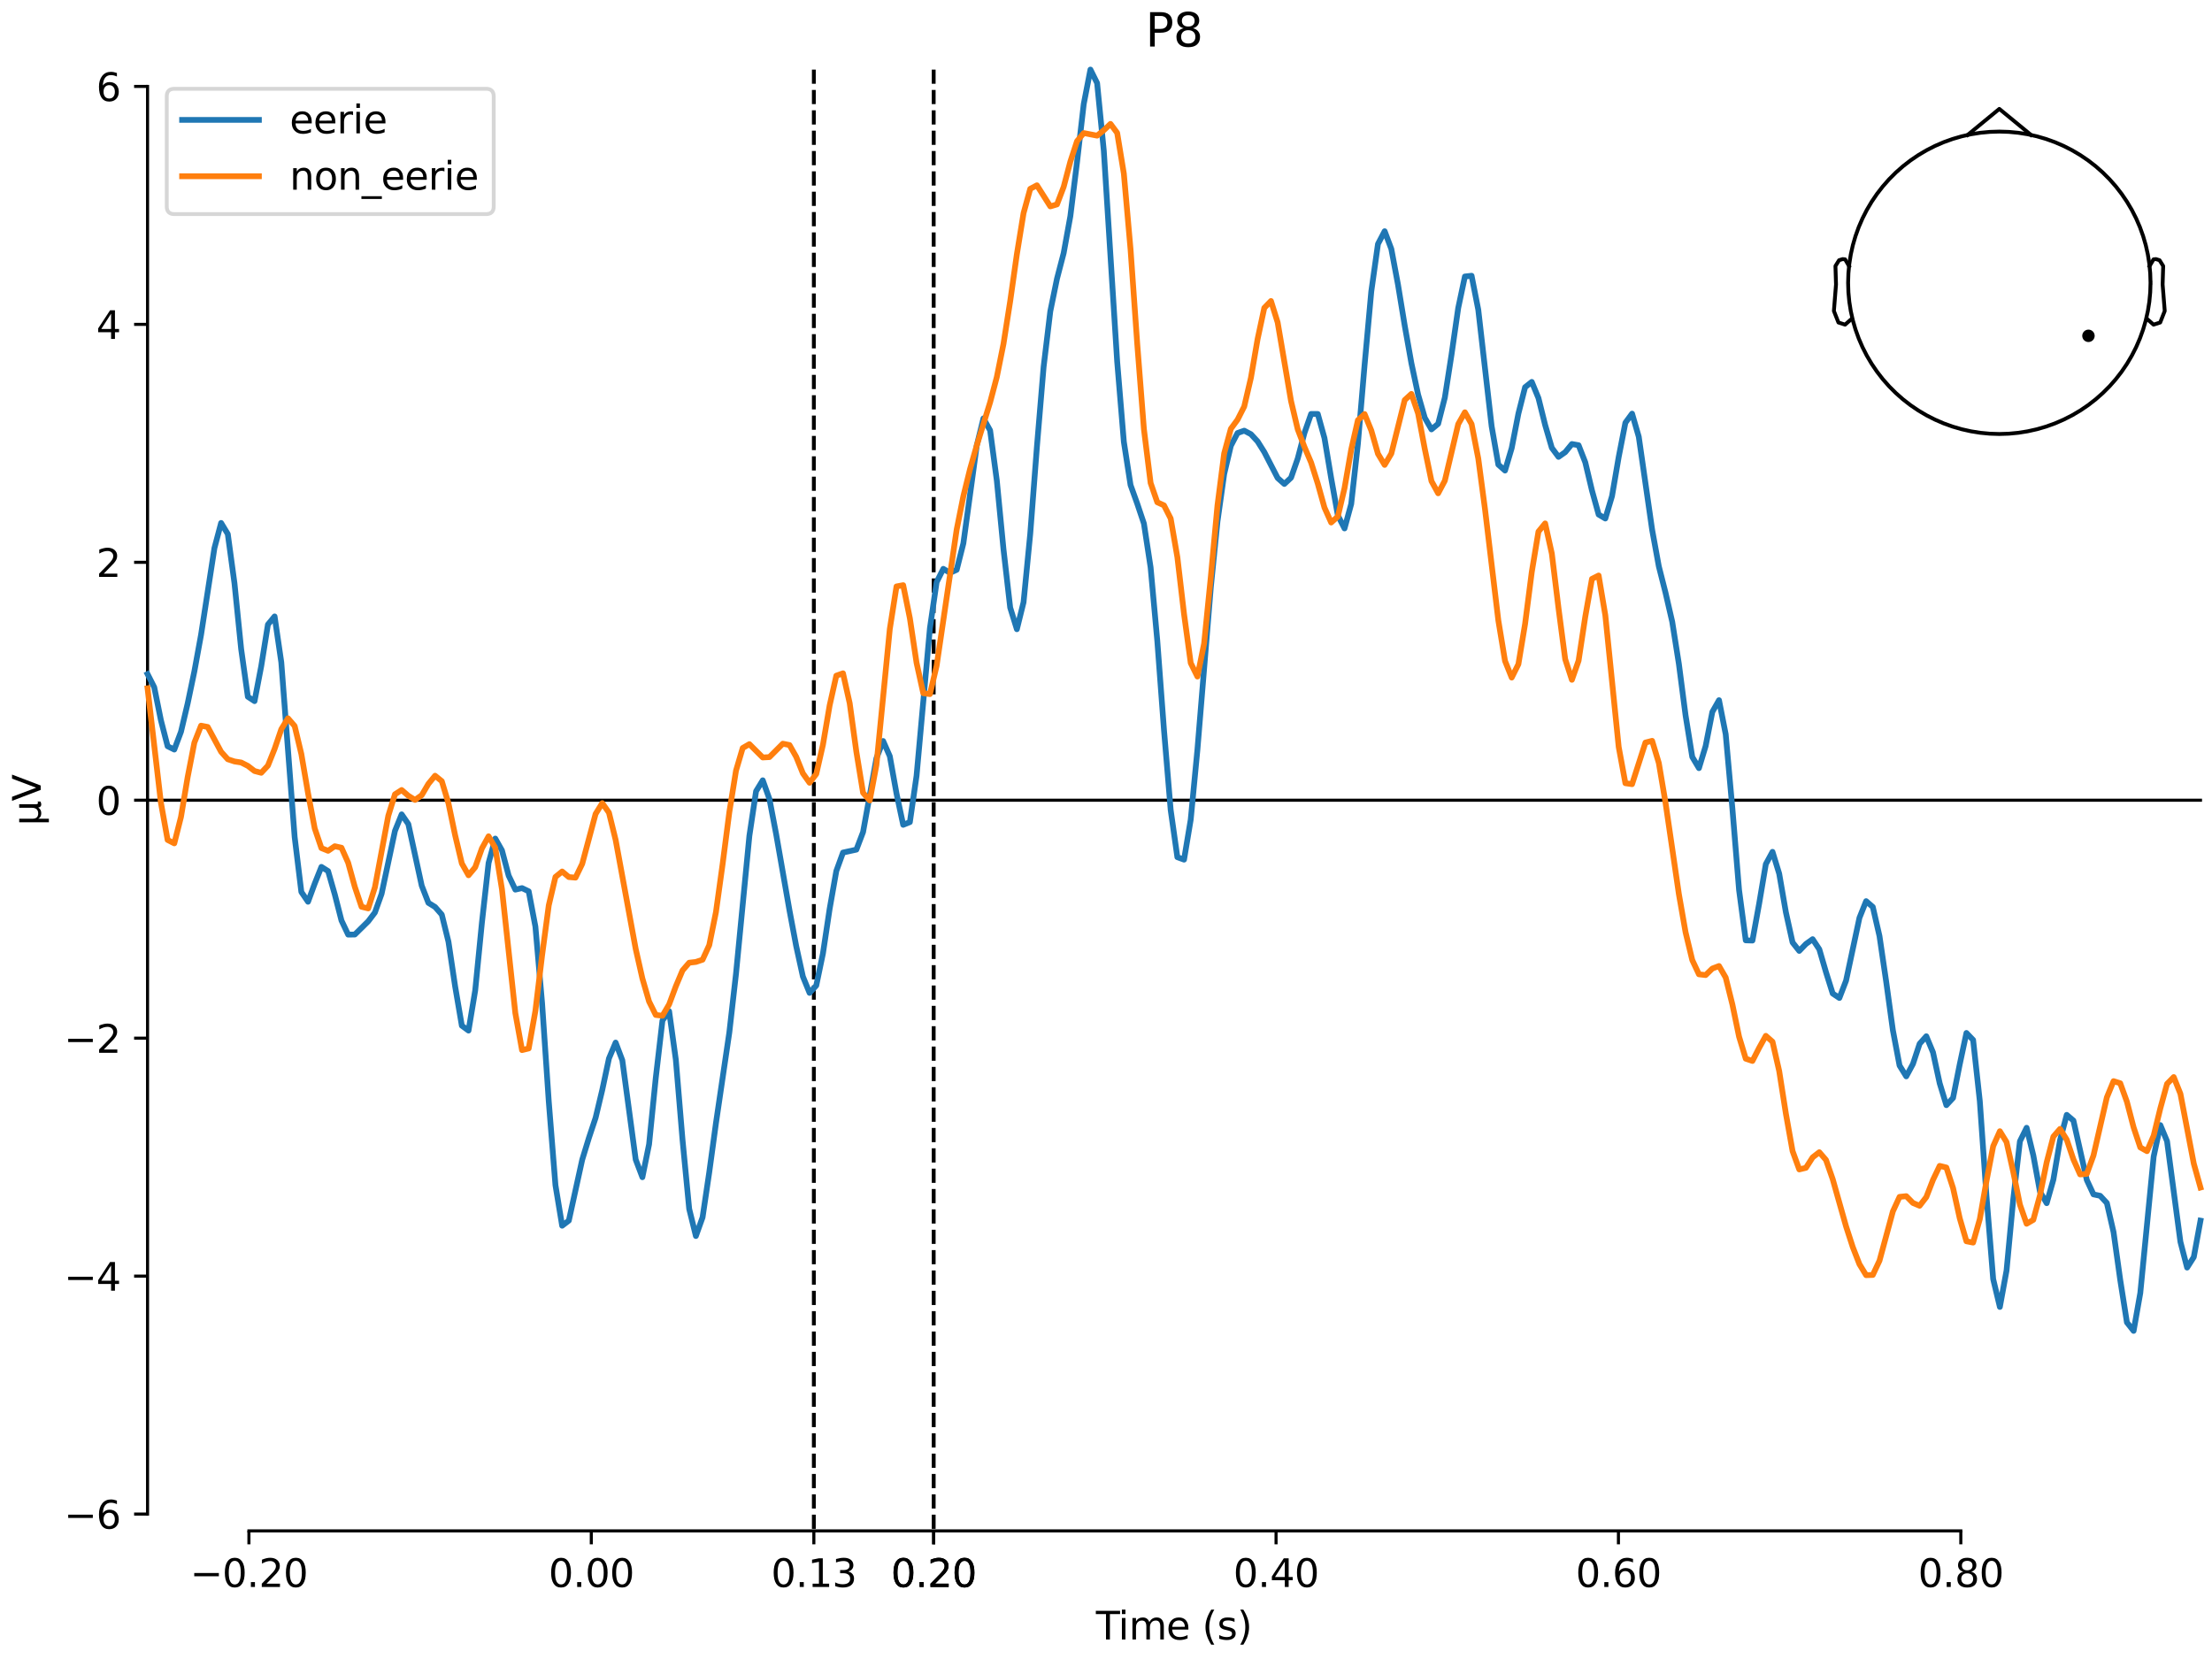 <?xml version="1.0" encoding="utf-8" standalone="no"?>
<!DOCTYPE svg PUBLIC "-//W3C//DTD SVG 1.1//EN"
  "http://www.w3.org/Graphics/SVG/1.1/DTD/svg11.dtd">
<svg xmlns:xlink="http://www.w3.org/1999/xlink" width="576pt" height="432pt" viewBox="0 0 576 432" xmlns="http://www.w3.org/2000/svg" version="1.1">
 <defs>
  <style type="text/css">*{stroke-linejoin: round; stroke-linecap: butt}</style>
 </defs>
 <g id="figure_1">
  <g id="patch_1">
   <path d="M 0 432 
L 576 432 
L 576 0 
L 0 0 
z
" style="fill: #ffffff"/>
  </g>
  <g id="axes_1">
   <g id="patch_2">
    <path d="M 38.421 398.644 
L 573 398.644 
L 573 18.118 
L 38.421 18.118 
L 38.421 398.644 
z
" style="fill: none; opacity: 0"/>
   </g>
   <g id="patch_3">
    <path d="M 38.421 394.254 
L 38.421 22.508 
" style="fill: none; stroke: #000000; stroke-width: 0.8; stroke-linejoin: miter; stroke-linecap: square"/>
   </g>
   <g id="LineCollection_1">
    <path d="M 211.924 18.118 
L 211.924 398.644 
" clip-path="url(#pe00af1f810)" style="fill: none; stroke-dasharray: 3.7,1.6; stroke-dashoffset: 0; stroke: #000000"/>
    <path d="M 243.128 18.118 
L 243.128 398.644 
" clip-path="url(#pe00af1f810)" style="fill: none; stroke-dasharray: 3.7,1.6; stroke-dashoffset: 0; stroke: #000000"/>
   </g>
   <g id="matplotlib.axis_1">
    <g id="xtick_1">
     <g id="line2d_1">
      <defs>
       <path id="m787ed1d141" d="M 0 0 
L 0 3.5 
" style="stroke: #000000; stroke-width: 0.8"/>
      </defs>
      <g>
       <use xlink:href="#m787ed1d141" x="64.819" y="398.644" style="stroke: #000000; stroke-width: 0.8"/>
      </g>
     </g>
     <g id="text_1">
      <!-- −0.20 -->
      <g transform="translate(49.496 413.242) scale(0.1 -0.1)">
       <defs>
        <path id="DejaVuSans-2212" d="M 678 2272 
L 4684 2272 
L 4684 1741 
L 678 1741 
L 678 2272 
z
" transform="scale(0.016)"/>
        <path id="DejaVuSans-30" d="M 2034 4250 
Q 1547 4250 1301 3770 
Q 1056 3291 1056 2328 
Q 1056 1369 1301 889 
Q 1547 409 2034 409 
Q 2525 409 2770 889 
Q 3016 1369 3016 2328 
Q 3016 3291 2770 3770 
Q 2525 4250 2034 4250 
z
M 2034 4750 
Q 2819 4750 3233 4129 
Q 3647 3509 3647 2328 
Q 3647 1150 3233 529 
Q 2819 -91 2034 -91 
Q 1250 -91 836 529 
Q 422 1150 422 2328 
Q 422 3509 836 4129 
Q 1250 4750 2034 4750 
z
" transform="scale(0.016)"/>
        <path id="DejaVuSans-2e" d="M 684 794 
L 1344 794 
L 1344 0 
L 684 0 
L 684 794 
z
" transform="scale(0.016)"/>
        <path id="DejaVuSans-32" d="M 1228 531 
L 3431 531 
L 3431 0 
L 469 0 
L 469 531 
Q 828 903 1448 1529 
Q 2069 2156 2228 2338 
Q 2531 2678 2651 2914 
Q 2772 3150 2772 3378 
Q 2772 3750 2511 3984 
Q 2250 4219 1831 4219 
Q 1534 4219 1204 4116 
Q 875 4013 500 3803 
L 500 4441 
Q 881 4594 1212 4672 
Q 1544 4750 1819 4750 
Q 2544 4750 2975 4387 
Q 3406 4025 3406 3419 
Q 3406 3131 3298 2873 
Q 3191 2616 2906 2266 
Q 2828 2175 2409 1742 
Q 1991 1309 1228 531 
z
" transform="scale(0.016)"/>
       </defs>
       <use xlink:href="#DejaVuSans-2212"/>
       <use xlink:href="#DejaVuSans-30" transform="translate(83.789 0)"/>
       <use xlink:href="#DejaVuSans-2e" transform="translate(147.412 0)"/>
       <use xlink:href="#DejaVuSans-32" transform="translate(179.199 0)"/>
       <use xlink:href="#DejaVuSans-30" transform="translate(242.822 0)"/>
      </g>
     </g>
    </g>
    <g id="xtick_2">
     <g id="line2d_2">
      <g>
       <use xlink:href="#m787ed1d141" x="153.973" y="398.644" style="stroke: #000000; stroke-width: 0.8"/>
      </g>
     </g>
     <g id="text_2">
      <!-- 0.00 -->
      <g transform="translate(142.84 413.242) scale(0.1 -0.1)">
       <use xlink:href="#DejaVuSans-30"/>
       <use xlink:href="#DejaVuSans-2e" transform="translate(63.623 0)"/>
       <use xlink:href="#DejaVuSans-30" transform="translate(95.41 0)"/>
       <use xlink:href="#DejaVuSans-30" transform="translate(159.033 0)"/>
      </g>
     </g>
    </g>
    <g id="xtick_3">
     <g id="line2d_3">
      <g>
       <use xlink:href="#m787ed1d141" x="211.924" y="398.644" style="stroke: #000000; stroke-width: 0.8"/>
      </g>
     </g>
     <g id="text_3">
      <!-- 0.13 -->
      <g transform="translate(200.791 413.242) scale(0.1 -0.1)">
       <defs>
        <path id="DejaVuSans-31" d="M 794 531 
L 1825 531 
L 1825 4091 
L 703 3866 
L 703 4441 
L 1819 4666 
L 2450 4666 
L 2450 531 
L 3481 531 
L 3481 0 
L 794 0 
L 794 531 
z
" transform="scale(0.016)"/>
        <path id="DejaVuSans-33" d="M 2597 2516 
Q 3050 2419 3304 2112 
Q 3559 1806 3559 1356 
Q 3559 666 3084 287 
Q 2609 -91 1734 -91 
Q 1441 -91 1130 -33 
Q 819 25 488 141 
L 488 750 
Q 750 597 1062 519 
Q 1375 441 1716 441 
Q 2309 441 2620 675 
Q 2931 909 2931 1356 
Q 2931 1769 2642 2001 
Q 2353 2234 1838 2234 
L 1294 2234 
L 1294 2753 
L 1863 2753 
Q 2328 2753 2575 2939 
Q 2822 3125 2822 3475 
Q 2822 3834 2567 4026 
Q 2313 4219 1838 4219 
Q 1578 4219 1281 4162 
Q 984 4106 628 3988 
L 628 4550 
Q 988 4650 1302 4700 
Q 1616 4750 1894 4750 
Q 2613 4750 3031 4423 
Q 3450 4097 3450 3541 
Q 3450 3153 3228 2886 
Q 3006 2619 2597 2516 
z
" transform="scale(0.016)"/>
       </defs>
       <use xlink:href="#DejaVuSans-30"/>
       <use xlink:href="#DejaVuSans-2e" transform="translate(63.623 0)"/>
       <use xlink:href="#DejaVuSans-31" transform="translate(95.41 0)"/>
       <use xlink:href="#DejaVuSans-33" transform="translate(159.033 0)"/>
      </g>
     </g>
    </g>
    <g id="xtick_4">
     <g id="line2d_4">
      <g>
       <use xlink:href="#m787ed1d141" x="243.128" y="398.644" style="stroke: #000000; stroke-width: 0.8"/>
      </g>
     </g>
     <g id="text_4">
      <!-- 0.20 -->
      <g transform="translate(231.995 413.242) scale(0.1 -0.1)">
       <use xlink:href="#DejaVuSans-30"/>
       <use xlink:href="#DejaVuSans-2e" transform="translate(63.623 0)"/>
       <use xlink:href="#DejaVuSans-32" transform="translate(95.41 0)"/>
       <use xlink:href="#DejaVuSans-30" transform="translate(159.033 0)"/>
      </g>
     </g>
    </g>
    <g id="xtick_5">
     <g id="line2d_5">
      <g>
       <use xlink:href="#m787ed1d141" x="243.128" y="398.644" style="stroke: #000000; stroke-width: 0.8"/>
      </g>
     </g>
     <g id="text_5">
      <!-- 0.20 -->
      <g transform="translate(231.995 413.242) scale(0.1 -0.1)">
       <use xlink:href="#DejaVuSans-30"/>
       <use xlink:href="#DejaVuSans-2e" transform="translate(63.623 0)"/>
       <use xlink:href="#DejaVuSans-32" transform="translate(95.41 0)"/>
       <use xlink:href="#DejaVuSans-30" transform="translate(159.033 0)"/>
      </g>
     </g>
    </g>
    <g id="xtick_6">
     <g id="line2d_6">
      <g>
       <use xlink:href="#m787ed1d141" x="332.282" y="398.644" style="stroke: #000000; stroke-width: 0.8"/>
      </g>
     </g>
     <g id="text_6">
      <!-- 0.40 -->
      <g transform="translate(321.15 413.242) scale(0.1 -0.1)">
       <defs>
        <path id="DejaVuSans-34" d="M 2419 4116 
L 825 1625 
L 2419 1625 
L 2419 4116 
z
M 2253 4666 
L 3047 4666 
L 3047 1625 
L 3713 1625 
L 3713 1100 
L 3047 1100 
L 3047 0 
L 2419 0 
L 2419 1100 
L 313 1100 
L 313 1709 
L 2253 4666 
z
" transform="scale(0.016)"/>
       </defs>
       <use xlink:href="#DejaVuSans-30"/>
       <use xlink:href="#DejaVuSans-2e" transform="translate(63.623 0)"/>
       <use xlink:href="#DejaVuSans-34" transform="translate(95.41 0)"/>
       <use xlink:href="#DejaVuSans-30" transform="translate(159.033 0)"/>
      </g>
     </g>
    </g>
    <g id="xtick_7">
     <g id="line2d_7">
      <g>
       <use xlink:href="#m787ed1d141" x="421.437" y="398.644" style="stroke: #000000; stroke-width: 0.8"/>
      </g>
     </g>
     <g id="text_7">
      <!-- 0.60 -->
      <g transform="translate(410.304 413.242) scale(0.1 -0.1)">
       <defs>
        <path id="DejaVuSans-36" d="M 2113 2584 
Q 1688 2584 1439 2293 
Q 1191 2003 1191 1497 
Q 1191 994 1439 701 
Q 1688 409 2113 409 
Q 2538 409 2786 701 
Q 3034 994 3034 1497 
Q 3034 2003 2786 2293 
Q 2538 2584 2113 2584 
z
M 3366 4563 
L 3366 3988 
Q 3128 4100 2886 4159 
Q 2644 4219 2406 4219 
Q 1781 4219 1451 3797 
Q 1122 3375 1075 2522 
Q 1259 2794 1537 2939 
Q 1816 3084 2150 3084 
Q 2853 3084 3261 2657 
Q 3669 2231 3669 1497 
Q 3669 778 3244 343 
Q 2819 -91 2113 -91 
Q 1303 -91 875 529 
Q 447 1150 447 2328 
Q 447 3434 972 4092 
Q 1497 4750 2381 4750 
Q 2619 4750 2861 4703 
Q 3103 4656 3366 4563 
z
" transform="scale(0.016)"/>
       </defs>
       <use xlink:href="#DejaVuSans-30"/>
       <use xlink:href="#DejaVuSans-2e" transform="translate(63.623 0)"/>
       <use xlink:href="#DejaVuSans-36" transform="translate(95.41 0)"/>
       <use xlink:href="#DejaVuSans-30" transform="translate(159.033 0)"/>
      </g>
     </g>
    </g>
    <g id="xtick_8">
     <g id="line2d_8">
      <g>
       <use xlink:href="#m787ed1d141" x="510.592" y="398.644" style="stroke: #000000; stroke-width: 0.8"/>
      </g>
     </g>
     <g id="text_8">
      <!-- 0.80 -->
      <g transform="translate(499.459 413.242) scale(0.1 -0.1)">
       <defs>
        <path id="DejaVuSans-38" d="M 2034 2216 
Q 1584 2216 1326 1975 
Q 1069 1734 1069 1313 
Q 1069 891 1326 650 
Q 1584 409 2034 409 
Q 2484 409 2743 651 
Q 3003 894 3003 1313 
Q 3003 1734 2745 1975 
Q 2488 2216 2034 2216 
z
M 1403 2484 
Q 997 2584 770 2862 
Q 544 3141 544 3541 
Q 544 4100 942 4425 
Q 1341 4750 2034 4750 
Q 2731 4750 3128 4425 
Q 3525 4100 3525 3541 
Q 3525 3141 3298 2862 
Q 3072 2584 2669 2484 
Q 3125 2378 3379 2068 
Q 3634 1759 3634 1313 
Q 3634 634 3220 271 
Q 2806 -91 2034 -91 
Q 1263 -91 848 271 
Q 434 634 434 1313 
Q 434 1759 690 2068 
Q 947 2378 1403 2484 
z
M 1172 3481 
Q 1172 3119 1398 2916 
Q 1625 2713 2034 2713 
Q 2441 2713 2670 2916 
Q 2900 3119 2900 3481 
Q 2900 3844 2670 4047 
Q 2441 4250 2034 4250 
Q 1625 4250 1398 4047 
Q 1172 3844 1172 3481 
z
" transform="scale(0.016)"/>
       </defs>
       <use xlink:href="#DejaVuSans-30"/>
       <use xlink:href="#DejaVuSans-2e" transform="translate(63.623 0)"/>
       <use xlink:href="#DejaVuSans-38" transform="translate(95.41 0)"/>
       <use xlink:href="#DejaVuSans-30" transform="translate(159.033 0)"/>
      </g>
     </g>
    </g>
    <g id="text_9">
     <!-- Time (s) -->
     <g transform="translate(285.381 426.92) scale(0.1 -0.1)">
      <defs>
       <path id="DejaVuSans-54" d="M -19 4666 
L 3928 4666 
L 3928 4134 
L 2272 4134 
L 2272 0 
L 1638 0 
L 1638 4134 
L -19 4134 
L -19 4666 
z
" transform="scale(0.016)"/>
       <path id="DejaVuSans-69" d="M 603 3500 
L 1178 3500 
L 1178 0 
L 603 0 
L 603 3500 
z
M 603 4863 
L 1178 4863 
L 1178 4134 
L 603 4134 
L 603 4863 
z
" transform="scale(0.016)"/>
       <path id="DejaVuSans-6d" d="M 3328 2828 
Q 3544 3216 3844 3400 
Q 4144 3584 4550 3584 
Q 5097 3584 5394 3201 
Q 5691 2819 5691 2113 
L 5691 0 
L 5113 0 
L 5113 2094 
Q 5113 2597 4934 2840 
Q 4756 3084 4391 3084 
Q 3944 3084 3684 2787 
Q 3425 2491 3425 1978 
L 3425 0 
L 2847 0 
L 2847 2094 
Q 2847 2600 2669 2842 
Q 2491 3084 2119 3084 
Q 1678 3084 1418 2786 
Q 1159 2488 1159 1978 
L 1159 0 
L 581 0 
L 581 3500 
L 1159 3500 
L 1159 2956 
Q 1356 3278 1631 3431 
Q 1906 3584 2284 3584 
Q 2666 3584 2933 3390 
Q 3200 3197 3328 2828 
z
" transform="scale(0.016)"/>
       <path id="DejaVuSans-65" d="M 3597 1894 
L 3597 1613 
L 953 1613 
Q 991 1019 1311 708 
Q 1631 397 2203 397 
Q 2534 397 2845 478 
Q 3156 559 3463 722 
L 3463 178 
Q 3153 47 2828 -22 
Q 2503 -91 2169 -91 
Q 1331 -91 842 396 
Q 353 884 353 1716 
Q 353 2575 817 3079 
Q 1281 3584 2069 3584 
Q 2775 3584 3186 3129 
Q 3597 2675 3597 1894 
z
M 3022 2063 
Q 3016 2534 2758 2815 
Q 2500 3097 2075 3097 
Q 1594 3097 1305 2825 
Q 1016 2553 972 2059 
L 3022 2063 
z
" transform="scale(0.016)"/>
       <path id="DejaVuSans-20" transform="scale(0.016)"/>
       <path id="DejaVuSans-28" d="M 1984 4856 
Q 1566 4138 1362 3434 
Q 1159 2731 1159 2009 
Q 1159 1288 1364 580 
Q 1569 -128 1984 -844 
L 1484 -844 
Q 1016 -109 783 600 
Q 550 1309 550 2009 
Q 550 2706 781 3412 
Q 1013 4119 1484 4856 
L 1984 4856 
z
" transform="scale(0.016)"/>
       <path id="DejaVuSans-73" d="M 2834 3397 
L 2834 2853 
Q 2591 2978 2328 3040 
Q 2066 3103 1784 3103 
Q 1356 3103 1142 2972 
Q 928 2841 928 2578 
Q 928 2378 1081 2264 
Q 1234 2150 1697 2047 
L 1894 2003 
Q 2506 1872 2764 1633 
Q 3022 1394 3022 966 
Q 3022 478 2636 193 
Q 2250 -91 1575 -91 
Q 1294 -91 989 -36 
Q 684 19 347 128 
L 347 722 
Q 666 556 975 473 
Q 1284 391 1588 391 
Q 1994 391 2212 530 
Q 2431 669 2431 922 
Q 2431 1156 2273 1281 
Q 2116 1406 1581 1522 
L 1381 1569 
Q 847 1681 609 1914 
Q 372 2147 372 2553 
Q 372 3047 722 3315 
Q 1072 3584 1716 3584 
Q 2034 3584 2315 3537 
Q 2597 3491 2834 3397 
z
" transform="scale(0.016)"/>
       <path id="DejaVuSans-29" d="M 513 4856 
L 1013 4856 
Q 1481 4119 1714 3412 
Q 1947 2706 1947 2009 
Q 1947 1309 1714 600 
Q 1481 -109 1013 -844 
L 513 -844 
Q 928 -128 1133 580 
Q 1338 1288 1338 2009 
Q 1338 2731 1133 3434 
Q 928 4138 513 4856 
z
" transform="scale(0.016)"/>
      </defs>
      <use xlink:href="#DejaVuSans-54"/>
      <use xlink:href="#DejaVuSans-69" transform="translate(57.959 0)"/>
      <use xlink:href="#DejaVuSans-6d" transform="translate(85.742 0)"/>
      <use xlink:href="#DejaVuSans-65" transform="translate(183.154 0)"/>
      <use xlink:href="#DejaVuSans-20" transform="translate(244.678 0)"/>
      <use xlink:href="#DejaVuSans-28" transform="translate(276.465 0)"/>
      <use xlink:href="#DejaVuSans-73" transform="translate(315.479 0)"/>
      <use xlink:href="#DejaVuSans-29" transform="translate(367.578 0)"/>
     </g>
    </g>
   </g>
   <g id="matplotlib.axis_2">
    <g id="ytick_1">
     <g id="line2d_9">
      <defs>
       <path id="mc04e82d9ec" d="M 0 0 
L -3.5 0 
" style="stroke: #000000; stroke-width: 0.8"/>
      </defs>
      <g>
       <use xlink:href="#mc04e82d9ec" x="38.421" y="394.254" style="stroke: #000000; stroke-width: 0.8"/>
      </g>
     </g>
     <g id="text_10">
      <!-- −6 -->
      <g transform="translate(16.678 398.053) scale(0.1 -0.1)">
       <use xlink:href="#DejaVuSans-2212"/>
       <use xlink:href="#DejaVuSans-36" transform="translate(83.789 0)"/>
      </g>
     </g>
    </g>
    <g id="ytick_2">
     <g id="line2d_10">
      <g>
       <use xlink:href="#mc04e82d9ec" x="38.421" y="332.296" style="stroke: #000000; stroke-width: 0.8"/>
      </g>
     </g>
     <g id="text_11">
      <!-- −4 -->
      <g transform="translate(16.678 336.096) scale(0.1 -0.1)">
       <use xlink:href="#DejaVuSans-2212"/>
       <use xlink:href="#DejaVuSans-34" transform="translate(83.789 0)"/>
      </g>
     </g>
    </g>
    <g id="ytick_3">
     <g id="line2d_11">
      <g>
       <use xlink:href="#mc04e82d9ec" x="38.421" y="270.339" style="stroke: #000000; stroke-width: 0.8"/>
      </g>
     </g>
     <g id="text_12">
      <!-- −2 -->
      <g transform="translate(16.678 274.138) scale(0.1 -0.1)">
       <use xlink:href="#DejaVuSans-2212"/>
       <use xlink:href="#DejaVuSans-32" transform="translate(83.789 0)"/>
      </g>
     </g>
    </g>
    <g id="ytick_4">
     <g id="line2d_12">
      <g>
       <use xlink:href="#mc04e82d9ec" x="38.421" y="208.381" style="stroke: #000000; stroke-width: 0.8"/>
      </g>
     </g>
     <g id="text_13">
      <!-- 0 -->
      <g transform="translate(25.058 212.18) scale(0.1 -0.1)">
       <use xlink:href="#DejaVuSans-30"/>
      </g>
     </g>
    </g>
    <g id="ytick_5">
     <g id="line2d_13">
      <g>
       <use xlink:href="#mc04e82d9ec" x="38.421" y="146.423" style="stroke: #000000; stroke-width: 0.8"/>
      </g>
     </g>
     <g id="text_14">
      <!-- 2 -->
      <g transform="translate(25.058 150.222) scale(0.1 -0.1)">
       <use xlink:href="#DejaVuSans-32"/>
      </g>
     </g>
    </g>
    <g id="ytick_6">
     <g id="line2d_14">
      <g>
       <use xlink:href="#mc04e82d9ec" x="38.421" y="84.466" style="stroke: #000000; stroke-width: 0.8"/>
      </g>
     </g>
     <g id="text_15">
      <!-- 4 -->
      <g transform="translate(25.058 88.265) scale(0.1 -0.1)">
       <use xlink:href="#DejaVuSans-34"/>
      </g>
     </g>
    </g>
    <g id="ytick_7">
     <g id="line2d_15">
      <g>
       <use xlink:href="#mc04e82d9ec" x="38.421" y="22.508" style="stroke: #000000; stroke-width: 0.8"/>
      </g>
     </g>
     <g id="text_16">
      <!-- 6 -->
      <g transform="translate(25.058 26.307) scale(0.1 -0.1)">
       <use xlink:href="#DejaVuSans-36"/>
      </g>
     </g>
    </g>
    <g id="text_17">
     <!-- µV -->
     <g transform="translate(10.599 214.982) rotate(-90) scale(0.1 -0.1)">
      <defs>
       <path id="DejaVuSans-b5" d="M 544 -1331 
L 544 3500 
L 1119 3500 
L 1119 1325 
Q 1119 872 1334 640 
Q 1550 409 1972 409 
Q 2434 409 2667 671 
Q 2900 934 2900 1459 
L 2900 3500 
L 3475 3500 
L 3475 806 
Q 3475 619 3529 530 
Q 3584 441 3700 441 
Q 3728 441 3778 458 
Q 3828 475 3916 513 
L 3916 50 
Q 3788 -22 3673 -56 
Q 3559 -91 3450 -91 
Q 3234 -91 3106 31 
Q 2978 153 2931 403 
Q 2775 156 2548 32 
Q 2322 -91 2016 -91 
Q 1697 -91 1473 31 
Q 1250 153 1119 397 
L 1119 -1331 
L 544 -1331 
z
" transform="scale(0.016)"/>
       <path id="DejaVuSans-56" d="M 1831 0 
L 50 4666 
L 709 4666 
L 2188 738 
L 3669 4666 
L 4325 4666 
L 2547 0 
L 1831 0 
z
" transform="scale(0.016)"/>
      </defs>
      <use xlink:href="#DejaVuSans-b5"/>
      <use xlink:href="#DejaVuSans-56" transform="translate(63.623 0)"/>
     </g>
    </g>
   </g>
   <g id="patch_4">
    <path d="M 64.819 398.644 
L 510.592 398.644 
" style="fill: none; stroke: #000000; stroke-width: 0.8; stroke-linejoin: miter; stroke-linecap: square"/>
   </g>
   <g id="patch_5">
    <path d="M 38.421 208.381 
L 573 208.381 
" style="fill: none; stroke: #000000; stroke-width: 0.8; stroke-linejoin: miter; stroke-linecap: square"/>
   </g>
   <g id="text_18">
    <!-- P8 -->
    <g transform="translate(298.275 12.118) scale(0.12 -0.12)">
     <defs>
      <path id="DejaVuSans-50" d="M 1259 4147 
L 1259 2394 
L 2053 2394 
Q 2494 2394 2734 2622 
Q 2975 2850 2975 3272 
Q 2975 3691 2734 3919 
Q 2494 4147 2053 4147 
L 1259 4147 
z
M 628 4666 
L 2053 4666 
Q 2838 4666 3239 4311 
Q 3641 3956 3641 3272 
Q 3641 2581 3239 2228 
Q 2838 1875 2053 1875 
L 1259 1875 
L 1259 0 
L 628 0 
L 628 4666 
z
" transform="scale(0.016)"/>
     </defs>
     <use xlink:href="#DejaVuSans-50"/>
     <use xlink:href="#DejaVuSans-38" transform="translate(60.303 0)"/>
    </g>
   </g>
   <g id="legend_1">
    <g id="patch_6">
     <path d="M 45.421 55.753 
L 126.563 55.753 
Q 128.563 55.753 128.563 53.753 
L 128.563 25.118 
Q 128.563 23.118 126.563 23.118 
L 45.421 23.118 
Q 43.421 23.118 43.421 25.118 
L 43.421 53.753 
Q 43.421 55.753 45.421 55.753 
z
" style="fill: #ffffff; opacity: 0.8; stroke: #cccccc; stroke-linejoin: miter"/>
    </g>
    <g id="line2d_16">
     <path d="M 47.421 31.217 
L 57.421 31.217 
L 67.421 31.217 
" style="fill: none; stroke: #1f77b4; stroke-width: 1.5; stroke-linecap: square"/>
    </g>
    <g id="text_19">
     <!-- eerie -->
     <g transform="translate(75.421 34.717) scale(0.1 -0.1)">
      <defs>
       <path id="DejaVuSans-72" d="M 2631 2963 
Q 2534 3019 2420 3045 
Q 2306 3072 2169 3072 
Q 1681 3072 1420 2755 
Q 1159 2438 1159 1844 
L 1159 0 
L 581 0 
L 581 3500 
L 1159 3500 
L 1159 2956 
Q 1341 3275 1631 3429 
Q 1922 3584 2338 3584 
Q 2397 3584 2469 3576 
Q 2541 3569 2628 3553 
L 2631 2963 
z
" transform="scale(0.016)"/>
      </defs>
      <use xlink:href="#DejaVuSans-65"/>
      <use xlink:href="#DejaVuSans-65" transform="translate(61.523 0)"/>
      <use xlink:href="#DejaVuSans-72" transform="translate(123.047 0)"/>
      <use xlink:href="#DejaVuSans-69" transform="translate(164.16 0)"/>
      <use xlink:href="#DejaVuSans-65" transform="translate(191.943 0)"/>
     </g>
    </g>
    <g id="line2d_17">
     <path d="M 47.421 45.895 
L 57.421 45.895 
L 67.421 45.895 
" style="fill: none; stroke: #ff7f0e; stroke-width: 1.5; stroke-linecap: square"/>
    </g>
    <g id="text_20">
     <!-- non_eerie -->
     <g transform="translate(75.421 49.395) scale(0.1 -0.1)">
      <defs>
       <path id="DejaVuSans-6e" d="M 3513 2113 
L 3513 0 
L 2938 0 
L 2938 2094 
Q 2938 2591 2744 2837 
Q 2550 3084 2163 3084 
Q 1697 3084 1428 2787 
Q 1159 2491 1159 1978 
L 1159 0 
L 581 0 
L 581 3500 
L 1159 3500 
L 1159 2956 
Q 1366 3272 1645 3428 
Q 1925 3584 2291 3584 
Q 2894 3584 3203 3211 
Q 3513 2838 3513 2113 
z
" transform="scale(0.016)"/>
       <path id="DejaVuSans-6f" d="M 1959 3097 
Q 1497 3097 1228 2736 
Q 959 2375 959 1747 
Q 959 1119 1226 758 
Q 1494 397 1959 397 
Q 2419 397 2687 759 
Q 2956 1122 2956 1747 
Q 2956 2369 2687 2733 
Q 2419 3097 1959 3097 
z
M 1959 3584 
Q 2709 3584 3137 3096 
Q 3566 2609 3566 1747 
Q 3566 888 3137 398 
Q 2709 -91 1959 -91 
Q 1206 -91 779 398 
Q 353 888 353 1747 
Q 353 2609 779 3096 
Q 1206 3584 1959 3584 
z
" transform="scale(0.016)"/>
       <path id="DejaVuSans-5f" d="M 3263 -1063 
L 3263 -1509 
L -63 -1509 
L -63 -1063 
L 3263 -1063 
z
" transform="scale(0.016)"/>
      </defs>
      <use xlink:href="#DejaVuSans-6e"/>
      <use xlink:href="#DejaVuSans-6f" transform="translate(63.379 0)"/>
      <use xlink:href="#DejaVuSans-6e" transform="translate(124.561 0)"/>
      <use xlink:href="#DejaVuSans-5f" transform="translate(187.939 0)"/>
      <use xlink:href="#DejaVuSans-65" transform="translate(237.939 0)"/>
      <use xlink:href="#DejaVuSans-65" transform="translate(299.463 0)"/>
      <use xlink:href="#DejaVuSans-72" transform="translate(360.986 0)"/>
      <use xlink:href="#DejaVuSans-69" transform="translate(402.1 0)"/>
      <use xlink:href="#DejaVuSans-65" transform="translate(429.883 0)"/>
     </g>
    </g>
   </g>
   <g id="line2d_18">
    <path d="M 38.421 175.531 
L 40.162 178.953 
L 41.903 187.551 
L 43.644 194.316 
L 45.386 195.182 
L 47.127 190.552 
L 48.868 183.167 
L 50.61 174.842 
L 52.351 165.32 
L 55.834 142.732 
L 57.575 136.177 
L 59.316 139.055 
L 61.057 151.877 
L 62.799 169.025 
L 64.54 181.428 
L 66.281 182.573 
L 68.023 173.48 
L 69.764 162.633 
L 71.505 160.515 
L 73.247 172.446 
L 76.729 217.965 
L 78.47 232.266 
L 80.212 234.816 
L 81.953 230.086 
L 83.694 225.73 
L 85.436 226.83 
L 87.177 232.9 
L 88.918 239.698 
L 90.66 243.375 
L 92.401 243.346 
L 95.883 239.91 
L 97.625 237.617 
L 99.366 232.744 
L 102.849 216.354 
L 104.59 212.055 
L 106.331 214.586 
L 109.814 230.627 
L 111.555 235.097 
L 113.296 236.173 
L 115.038 238.159 
L 116.779 245.225 
L 118.52 256.876 
L 120.262 267.083 
L 122.003 268.366 
L 123.744 257.899 
L 125.486 240.292 
L 127.227 224.715 
L 128.968 218.359 
L 130.709 221.44 
L 132.451 228.008 
L 134.192 231.655 
L 135.933 231.257 
L 137.675 232.096 
L 139.416 241.276 
L 141.157 261.222 
L 142.899 286.844 
L 144.64 308.629 
L 146.381 319.175 
L 148.122 317.843 
L 151.605 301.993 
L 153.346 296.316 
L 155.088 291.084 
L 156.829 283.809 
L 158.57 275.615 
L 160.312 271.482 
L 162.053 276.092 
L 165.535 301.958 
L 167.277 306.545 
L 169.018 297.971 
L 170.759 280.702 
L 172.501 265.737 
L 174.242 263.321 
L 175.983 275.924 
L 177.725 296.765 
L 179.466 314.802 
L 181.207 321.859 
L 182.948 316.995 
L 184.69 305.243 
L 186.431 292.474 
L 189.914 268.862 
L 191.655 253.563 
L 195.138 217.645 
L 196.879 206.031 
L 198.62 203.185 
L 200.361 208.058 
L 202.103 217.184 
L 205.585 237.09 
L 207.327 246.352 
L 209.068 254.287 
L 210.809 258.547 
L 212.551 256.635 
L 214.292 248.291 
L 216.033 236.696 
L 217.774 226.808 
L 219.516 222.003 
L 222.998 221.243 
L 224.74 216.666 
L 228.222 197.443 
L 229.964 192.955 
L 231.705 196.919 
L 233.446 206.614 
L 235.187 214.781 
L 236.929 214.081 
L 238.67 202.011 
L 242.153 163.559 
L 243.894 151.582 
L 245.635 148.124 
L 247.377 149.165 
L 249.118 148.381 
L 250.859 141.492 
L 254.342 116.043 
L 256.083 108.947 
L 257.824 112.071 
L 259.566 125.117 
L 261.307 143.028 
L 263.048 158.212 
L 264.79 163.848 
L 266.531 156.823 
L 268.272 139.021 
L 270.013 116.307 
L 271.755 95.535 
L 273.496 81.067 
L 275.237 72.58 
L 276.979 65.892 
L 278.72 56.284 
L 280.461 42.191 
L 282.203 27.103 
L 283.944 18.118 
L 285.685 21.63 
L 287.427 39.23 
L 290.909 94.122 
L 292.65 115.058 
L 294.392 126.303 
L 296.133 131.147 
L 297.874 136.334 
L 299.616 147.75 
L 301.357 166.853 
L 303.098 190.07 
L 304.84 210.9 
L 306.581 223.205 
L 308.322 223.848 
L 310.063 213.416 
L 311.805 195.234 
L 315.287 153.002 
L 317.029 135.767 
L 318.77 123.447 
L 320.511 116.09 
L 322.253 112.761 
L 323.994 112.143 
L 325.735 113.059 
L 327.476 114.943 
L 329.218 117.719 
L 332.7 124.478 
L 334.442 126.021 
L 336.183 124.399 
L 337.924 119.404 
L 339.666 112.767 
L 341.407 107.79 
L 343.148 107.798 
L 344.889 114.07 
L 346.631 124.503 
L 348.372 134.201 
L 350.113 137.604 
L 351.855 131.222 
L 353.596 115.554 
L 355.337 95.031 
L 357.079 75.911 
L 358.82 63.534 
L 360.561 60.209 
L 362.302 64.847 
L 364.044 74.168 
L 365.785 84.788 
L 367.526 94.584 
L 369.268 102.74 
L 371.009 108.786 
L 372.75 111.809 
L 374.492 110.361 
L 376.233 103.536 
L 377.974 92.346 
L 379.715 80.216 
L 381.457 71.998 
L 383.198 71.805 
L 384.939 80.654 
L 388.422 111.01 
L 390.163 120.987 
L 391.905 122.532 
L 393.646 116.677 
L 395.387 107.707 
L 397.128 100.831 
L 398.87 99.446 
L 400.611 103.66 
L 402.352 110.663 
L 404.094 116.626 
L 405.835 118.97 
L 407.576 117.752 
L 409.318 115.624 
L 411.059 115.931 
L 412.8 120.387 
L 414.541 127.7 
L 416.283 133.988 
L 418.024 135.022 
L 419.765 129.188 
L 421.507 119.001 
L 423.248 110.076 
L 424.989 107.708 
L 426.731 113.727 
L 430.213 137.946 
L 431.954 147.473 
L 433.696 154.335 
L 435.437 161.878 
L 437.178 172.882 
L 438.92 186.289 
L 440.661 197.107 
L 442.402 200.027 
L 444.144 194.268 
L 445.885 185.387 
L 447.626 182.323 
L 449.367 191.191 
L 451.109 210.525 
L 452.85 231.767 
L 454.591 244.865 
L 456.333 244.917 
L 458.074 235.341 
L 459.815 225.015 
L 461.557 221.813 
L 463.298 227.498 
L 465.039 237.541 
L 466.78 245.406 
L 468.522 247.615 
L 470.263 245.806 
L 472.004 244.556 
L 473.746 247.196 
L 475.487 253.161 
L 477.228 258.704 
L 478.97 259.876 
L 480.711 255.357 
L 484.193 239.01 
L 485.935 234.652 
L 487.676 236.166 
L 489.417 243.758 
L 491.159 255.624 
L 492.9 268.265 
L 494.641 277.469 
L 496.383 280.286 
L 498.124 277.063 
L 499.865 271.788 
L 501.606 269.834 
L 503.348 274.039 
L 505.089 282.081 
L 506.83 287.782 
L 508.572 285.901 
L 510.313 277.146 
L 512.054 268.982 
L 513.796 270.797 
L 515.537 286.716 
L 517.278 311.5 
L 519.019 333.067 
L 520.761 340.329 
L 522.502 330.836 
L 524.243 312.338 
L 525.985 297.184 
L 527.726 293.669 
L 529.467 300.847 
L 531.209 310.331 
L 532.95 313.307 
L 534.691 307.191 
L 536.432 296.906 
L 538.174 290.305 
L 539.915 291.796 
L 543.398 307.268 
L 545.139 311.014 
L 546.88 311.381 
L 548.622 313.258 
L 550.363 320.837 
L 552.104 333.283 
L 553.845 344.357 
L 555.587 346.559 
L 557.328 336.698 
L 560.811 301.171 
L 562.552 292.973 
L 564.293 297.161 
L 567.776 323.371 
L 569.517 330.078 
L 571.258 327.344 
L 573 317.852 
L 573 317.852 
" style="fill: none; stroke: #1f77b4; stroke-width: 1.5; stroke-linecap: square"/>
   </g>
   <g id="line2d_19">
    <path d="M 38.421 179.232 
L 41.903 209.024 
L 43.644 218.717 
L 45.386 219.609 
L 47.127 212.726 
L 48.868 202.349 
L 50.61 193.389 
L 52.351 188.961 
L 54.092 189.303 
L 57.575 195.766 
L 59.316 197.705 
L 61.057 198.279 
L 62.799 198.552 
L 64.54 199.434 
L 66.281 200.774 
L 68.023 201.234 
L 69.764 199.369 
L 71.505 195.013 
L 73.247 189.894 
L 74.988 187.043 
L 76.729 189.05 
L 78.47 196.342 
L 80.212 206.537 
L 81.953 215.725 
L 83.694 220.844 
L 85.436 221.551 
L 87.177 220.355 
L 88.918 220.746 
L 90.66 224.657 
L 92.401 230.957 
L 94.142 236.122 
L 95.883 236.551 
L 97.625 231.044 
L 101.107 212.438 
L 102.849 206.828 
L 104.59 205.716 
L 106.331 207.217 
L 108.073 208.297 
L 109.814 207.069 
L 111.555 204.112 
L 113.296 201.996 
L 115.038 203.411 
L 116.779 209.176 
L 118.52 217.514 
L 120.262 224.847 
L 122.003 227.918 
L 123.744 225.827 
L 125.486 220.92 
L 127.227 217.768 
L 128.968 220.765 
L 130.709 231.563 
L 134.192 263.806 
L 135.933 273.444 
L 137.675 273.015 
L 139.416 263.226 
L 141.157 248.768 
L 142.899 235.74 
L 144.64 228.349 
L 146.381 226.934 
L 148.122 228.384 
L 149.864 228.535 
L 151.605 224.946 
L 155.088 211.951 
L 156.829 209.131 
L 158.57 211.613 
L 160.312 218.714 
L 165.535 247.095 
L 167.277 254.79 
L 169.018 260.791 
L 170.759 264.29 
L 172.501 264.499 
L 174.242 261.529 
L 175.983 256.844 
L 177.725 252.702 
L 179.466 250.685 
L 181.207 250.488 
L 182.948 249.904 
L 184.69 246.104 
L 186.431 237.515 
L 188.172 224.976 
L 189.914 211.493 
L 191.655 200.665 
L 193.396 194.779 
L 195.138 193.772 
L 198.62 197.244 
L 200.361 197.146 
L 203.844 193.654 
L 205.585 194.003 
L 207.327 197.072 
L 209.068 201.376 
L 210.809 203.831 
L 212.551 201.551 
L 214.292 193.941 
L 216.033 183.712 
L 217.774 175.942 
L 219.516 175.327 
L 221.257 183.11 
L 222.998 195.781 
L 224.74 206.444 
L 226.481 208.443 
L 228.222 199.185 
L 231.705 163.793 
L 233.446 152.71 
L 235.187 152.379 
L 236.929 160.998 
L 238.67 172.599 
L 240.411 180.503 
L 242.153 180.744 
L 243.894 173.385 
L 249.118 137.897 
L 250.859 129.192 
L 252.6 122.133 
L 254.342 116.014 
L 257.824 104.762 
L 259.566 98.188 
L 261.307 89.537 
L 263.048 78.45 
L 264.79 66.202 
L 266.531 55.501 
L 268.272 49.171 
L 270.013 48.248 
L 273.496 53.744 
L 275.237 53.228 
L 276.979 48.651 
L 278.72 42.069 
L 280.461 36.75 
L 282.203 34.649 
L 285.685 35.322 
L 287.427 33.919 
L 289.168 32.261 
L 290.909 34.604 
L 292.65 45.224 
L 294.392 64.921 
L 296.133 89.511 
L 297.874 111.745 
L 299.616 125.76 
L 301.357 130.79 
L 303.098 131.59 
L 304.84 135.008 
L 306.581 145.064 
L 308.322 159.881 
L 310.063 172.654 
L 311.805 176.174 
L 313.546 167.593 
L 315.287 150.29 
L 317.029 131.594 
L 318.77 118.066 
L 320.511 111.663 
L 322.253 109.291 
L 323.994 105.851 
L 325.735 98.393 
L 327.476 88.297 
L 329.218 80.174 
L 330.959 78.383 
L 332.7 83.968 
L 336.183 104.422 
L 337.924 111.789 
L 339.666 116.354 
L 341.407 120.443 
L 343.148 125.947 
L 344.889 132.178 
L 346.631 136.064 
L 348.372 134.505 
L 350.113 127.1 
L 351.855 117.057 
L 353.596 109.408 
L 355.337 107.819 
L 357.079 112.082 
L 358.82 118.174 
L 360.561 121.062 
L 362.302 118.111 
L 365.785 104.167 
L 367.526 102.573 
L 369.268 107.664 
L 371.009 116.899 
L 372.75 125.284 
L 374.492 128.456 
L 376.233 125.168 
L 379.715 110.447 
L 381.457 107.358 
L 383.198 110.427 
L 384.939 119.391 
L 386.681 132.5 
L 390.163 161.55 
L 391.905 172.109 
L 393.646 176.442 
L 395.387 172.955 
L 397.128 162.466 
L 398.87 148.949 
L 400.611 138.429 
L 402.352 136.293 
L 404.094 144.152 
L 405.835 158.38 
L 407.576 171.658 
L 409.318 177.021 
L 411.059 172.044 
L 412.8 160.596 
L 414.541 150.742 
L 416.283 149.86 
L 418.024 160.223 
L 421.507 194.513 
L 423.248 203.95 
L 424.989 204.197 
L 428.472 193.358 
L 430.213 192.911 
L 431.954 198.683 
L 433.696 209.014 
L 437.178 232.823 
L 438.92 242.768 
L 440.661 249.998 
L 442.402 253.707 
L 444.144 253.907 
L 445.885 252.21 
L 447.626 251.548 
L 449.367 254.548 
L 451.109 261.559 
L 452.85 269.951 
L 454.591 275.685 
L 456.333 276.269 
L 458.074 272.865 
L 459.815 269.726 
L 461.557 271.263 
L 463.298 278.887 
L 465.039 289.983 
L 466.78 299.743 
L 468.522 304.519 
L 470.263 304.098 
L 472.004 301.379 
L 473.746 300.03 
L 475.487 302.046 
L 477.228 307.039 
L 480.711 319.355 
L 482.452 324.72 
L 484.193 329.193 
L 485.935 332.053 
L 487.676 331.994 
L 489.417 328.277 
L 492.9 315.443 
L 494.641 311.662 
L 496.383 311.475 
L 498.124 313.247 
L 499.865 313.981 
L 501.606 311.722 
L 503.348 307.231 
L 505.089 303.592 
L 506.83 304.018 
L 508.572 309.367 
L 510.313 317.244 
L 512.054 323.226 
L 513.796 323.572 
L 515.537 317.449 
L 517.278 307.507 
L 519.019 298.463 
L 520.761 294.566 
L 522.502 297.396 
L 524.243 305.142 
L 525.985 313.687 
L 527.726 318.666 
L 529.467 317.646 
L 531.209 311.253 
L 532.95 302.672 
L 534.691 295.971 
L 536.432 293.964 
L 538.174 296.764 
L 539.915 301.916 
L 541.656 305.817 
L 543.398 305.665 
L 545.139 300.883 
L 548.622 285.752 
L 550.363 281.527 
L 552.104 282.075 
L 553.845 286.898 
L 555.587 293.574 
L 557.328 298.785 
L 559.069 299.765 
L 560.811 295.725 
L 562.552 288.591 
L 564.293 282.237 
L 566.035 280.462 
L 567.776 284.817 
L 571.258 303.005 
L 573 309.231 
L 573 309.231 
" style="fill: none; stroke: #ff7f0e; stroke-width: 1.5; stroke-linecap: square"/>
   </g>
  </g>
  <g id="axes_2">
   <g id="PathCollection_1">
    <defs>
     <path id="mb1fd0bff3b" d="M 0 1.118 
C 0.297 1.118 0.581 1 0.791 0.791 
C 1 0.581 1.118 0.297 1.118 0 
C 1.118 -0.297 1 -0.581 0.791 -0.791 
C 0.581 -1 0.297 -1.118 0 -1.118 
C -0.297 -1.118 -0.581 -1 -0.791 -0.791 
C -1 -0.581 -1.118 -0.297 -1.118 0 
C -1.118 0.297 -1 0.581 -0.791 0.791 
C -0.581 1 -0.297 1.118 0 1.118 
z
" style="stroke: #000000"/>
    </defs>
    <g clip-path="url(#pa9ae17c997)">
     <use xlink:href="#mb1fd0bff3b" x="543.829" y="87.446" style="stroke: #000000"/>
    </g>
   </g>
   <g id="matplotlib.axis_3"/>
   <g id="matplotlib.axis_4"/>
   <g id="line2d_20">
    <path d="M 559.991 73.637 
L 559.913 71.165 
L 559.681 68.702 
L 559.294 66.259 
L 558.754 63.845 
L 558.064 61.47 
L 557.226 59.143 
L 556.244 56.873 
L 555.121 54.669 
L 553.862 52.54 
L 552.471 50.494 
L 550.955 48.539 
L 549.32 46.684 
L 547.571 44.935 
L 545.715 43.299 
L 543.761 41.783 
L 541.715 40.393 
L 539.586 39.134 
L 537.382 38.011 
L 535.112 37.028 
L 532.785 36.191 
L 530.409 35.5 
L 527.995 34.961 
L 525.552 34.574 
L 523.09 34.341 
L 520.618 34.263 
L 518.145 34.341 
L 515.683 34.574 
L 513.24 34.961 
L 510.826 35.5 
L 508.451 36.191 
L 506.123 37.028 
L 503.853 38.011 
L 501.649 39.134 
L 499.52 40.393 
L 497.474 41.783 
L 495.52 43.299 
L 493.665 44.935 
L 491.916 46.684 
L 490.28 48.539 
L 488.764 50.494 
L 487.373 52.54 
L 486.114 54.669 
L 484.991 56.873 
L 484.009 59.143 
L 483.171 61.47 
L 482.481 63.845 
L 481.941 66.259 
L 481.555 68.702 
L 481.322 71.165 
L 481.244 73.637 
L 481.322 76.109 
L 481.555 78.572 
L 481.941 81.015 
L 482.481 83.429 
L 483.171 85.804 
L 484.009 88.131 
L 484.991 90.401 
L 486.114 92.605 
L 487.373 94.734 
L 488.764 96.78 
L 490.28 98.735 
L 491.916 100.59 
L 493.665 102.339 
L 495.52 103.975 
L 497.474 105.491 
L 499.52 106.881 
L 501.649 108.14 
L 503.853 109.263 
L 506.123 110.246 
L 508.451 111.084 
L 510.826 111.774 
L 513.24 112.313 
L 515.683 112.7 
L 518.145 112.933 
L 520.618 113.011 
L 523.09 112.933 
L 525.552 112.7 
L 527.995 112.313 
L 530.409 111.774 
L 532.785 111.084 
L 535.112 110.246 
L 537.382 109.263 
L 539.586 108.14 
L 541.715 106.881 
L 543.761 105.491 
L 545.715 103.975 
L 547.571 102.339 
L 549.32 100.59 
L 550.955 98.735 
L 552.471 96.78 
L 553.862 94.734 
L 555.121 92.605 
L 556.244 90.401 
L 557.226 88.131 
L 558.064 85.804 
L 558.754 83.429 
L 559.294 81.015 
L 559.681 78.572 
L 559.913 76.109 
L 559.991 73.637 
" style="fill: none; stroke: #000000; stroke-linecap: square"/>
   </g>
   <g id="line2d_21">
    <path d="M 512.371 35.137 
L 520.618 28.357 
L 528.864 35.137 
" style="fill: none; stroke: #000000; stroke-linecap: square"/>
   </g>
   <g id="line2d_22">
    <path d="M 481.48 69.267 
L 480.457 67.534 
L 479.827 67.471 
L 478.89 67.762 
L 477.945 69.267 
L 478.094 74.07 
L 477.543 80.976 
L 478.724 83.977 
L 480.457 84.536 
L 482.11 83.079 
" style="fill: none; stroke: #000000; stroke-linecap: square"/>
   </g>
   <g id="line2d_23">
    <path d="M 559.755 69.267 
L 560.779 67.534 
L 561.409 67.471 
L 562.346 67.762 
L 563.291 69.267 
L 563.141 74.07 
L 563.692 80.976 
L 562.511 83.977 
L 560.779 84.536 
L 559.125 83.079 
" style="fill: none; stroke: #000000; stroke-linecap: square"/>
   </g>
  </g>
 </g>
 <defs>
  <clipPath id="pe00af1f810">
   <rect x="38.421" y="18.118" width="534.579" height="380.525"/>
  </clipPath>
  <clipPath id="pa9ae17c997">
   <rect x="473.235" y="24.125" width="94.764" height="93.118"/>
  </clipPath>
 </defs>
</svg>
